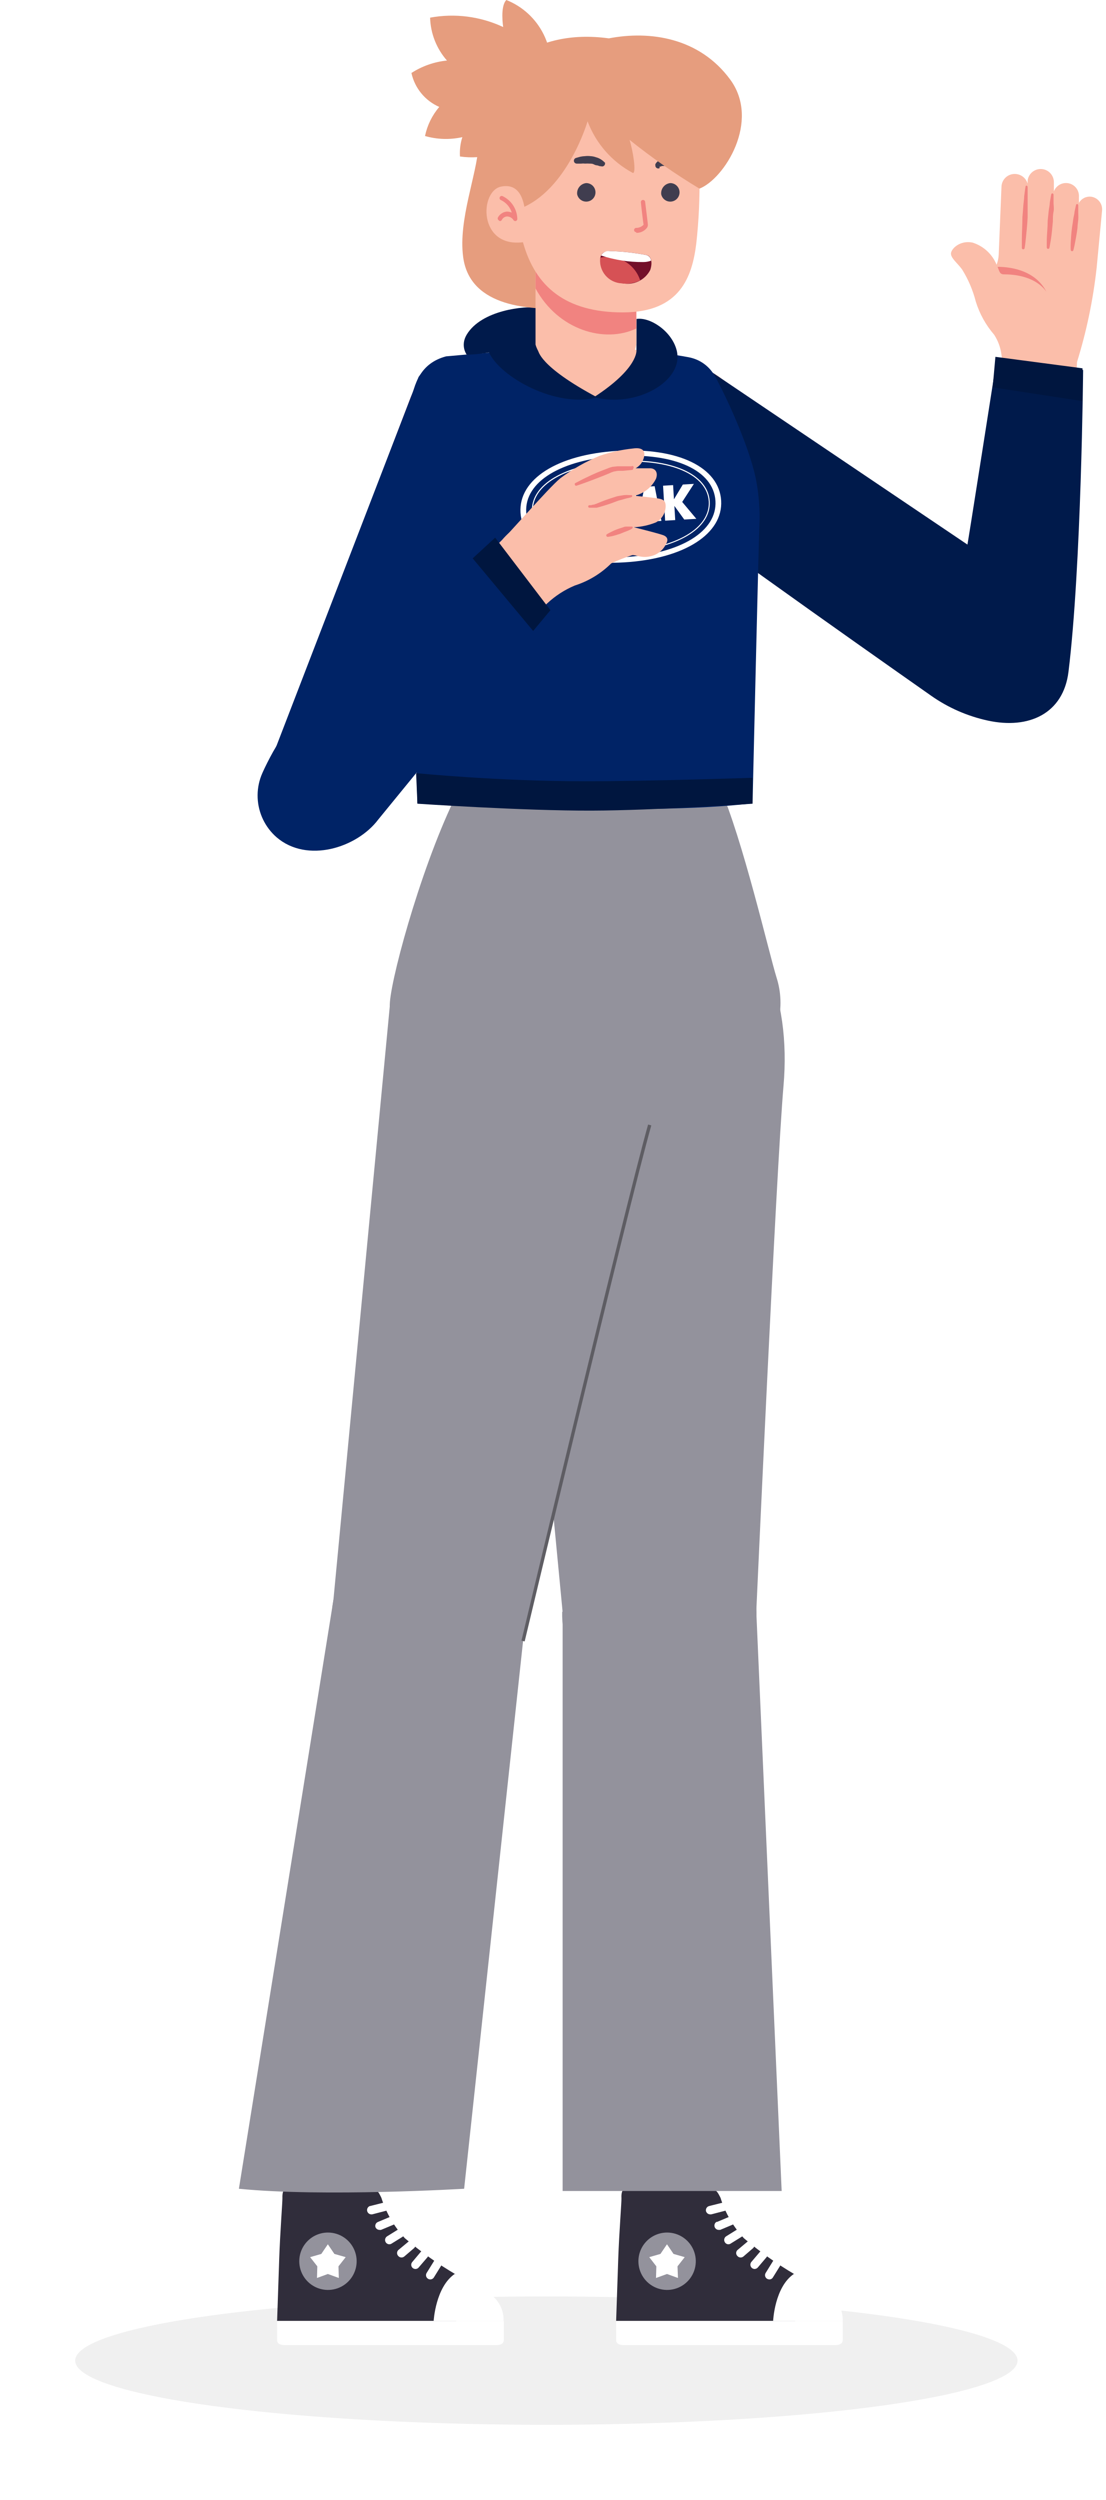 <svg width="250" height="565" viewBox="0 0 250 565" fill="none" xmlns="http://www.w3.org/2000/svg">
<g opacity="0.3" filter="url(#filter0_f_110_26)">
<ellipse cx="106.5" cy="14.5" rx="106.5" ry="14.5" transform="matrix(1 0 0 -1 17 548)" fill="#CBCBCB"/>
</g>
<path d="M88.131 226.493C88.682 219.556 96.12 192.96 104.109 177.808C104.109 177.808 121.537 180.01 132.76 180.046C144.47 180.084 162.662 177.808 162.662 177.808C167.871 189.604 173.806 215.374 175.534 220.934C176.577 224.205 176.704 227.699 175.9 231.037C175.097 234.375 173.394 237.429 170.976 239.867C165.041 246.604 149.739 254.317 146.208 254.317C131.016 252.147 116.124 248.231 101.83 242.647C93.766 239.266 87.605 233.456 88.131 226.493Z" fill="#93929C"/>
<path d="M226.448 82.04C226.552 79.784 225.948 77.551 224.72 75.654C222.831 73.463 221.416 70.905 220.563 68.141C219.907 65.575 218.86 63.125 217.458 60.878C216.456 59.501 214.953 58.374 214.953 57.322C214.953 56.27 216.957 54.242 219.812 54.818C221.035 55.199 222.158 55.845 223.102 56.711C224.046 57.577 224.787 58.641 225.271 59.826C225.545 59.104 225.705 58.344 225.747 57.572L226.373 42.221C226.383 41.823 226.472 41.431 226.635 41.068C226.799 40.705 227.034 40.378 227.325 40.107C227.617 39.837 227.96 39.627 228.334 39.491C228.709 39.355 229.106 39.295 229.504 39.316C230.137 39.343 230.745 39.567 231.244 39.958C231.743 40.349 232.106 40.886 232.284 41.494V40.793C232.38 40.047 232.755 39.365 233.333 38.883C233.912 38.402 234.651 38.158 235.403 38.199C236.154 38.24 236.862 38.564 237.384 39.106C237.907 39.647 238.205 40.366 238.219 41.119V43.247C238.47 42.591 238.948 42.047 239.567 41.714C240.185 41.38 240.903 41.281 241.589 41.432C242.275 41.584 242.884 41.977 243.304 42.54C243.724 43.103 243.928 43.799 243.879 44.5V45.852C244.148 45.378 244.55 44.993 245.035 44.744C245.52 44.495 246.067 44.393 246.609 44.45C247.351 44.544 248.027 44.923 248.495 45.507C248.962 46.092 249.184 46.835 249.113 47.58L247.886 60.528C247.082 67.827 245.572 75.032 243.378 82.04C243.351 83.21 243.08 84.362 242.582 85.421C242.084 86.48 241.37 87.424 240.485 88.19C239.601 88.957 238.565 89.53 237.446 89.872C236.327 90.215 235.149 90.32 233.987 90.18C232.935 90.215 231.888 90.023 230.917 89.618C229.946 89.213 229.073 88.604 228.358 87.832C227.643 87.06 227.103 86.143 226.773 85.144C226.444 84.145 226.333 83.086 226.448 82.04Z" fill="#FBBEAA"/>
<path d="M142.051 490.756C142.051 488.345 143.009 486.033 144.713 484.328C146.418 482.623 148.731 481.665 151.142 481.665C153.553 481.665 155.865 482.623 157.57 484.328C159.275 486.033 160.233 488.345 160.233 490.756V510.516H142.051V490.756Z" fill="#FBBEAA"/>
<path d="M159.581 494.438C161.81 494.438 162.211 495.414 162.862 496.691C163.918 500.095 165.724 503.219 168.146 505.832C171.763 508.913 175.643 511.67 179.742 514.072V524.54H139.271C139.271 524.54 139.546 516.276 139.747 510.44C139.947 504.605 140.523 497.493 140.473 496.741C140.423 495.99 140.473 494.438 141.85 494.438H159.581Z" fill="#302D3B"/>
<path d="M144.305 511.016C144.3 512.301 144.677 513.559 145.387 514.629C146.098 515.7 147.111 516.535 148.297 517.029C149.483 517.523 150.79 517.654 152.05 517.404C153.311 517.155 154.469 516.536 155.377 515.628C156.286 514.719 156.904 513.561 157.154 512.301C157.403 511.04 157.273 509.734 156.779 508.548C156.285 507.361 155.449 506.349 154.379 505.638C153.308 504.927 152.051 504.55 150.766 504.555C149.054 504.562 147.415 505.244 146.204 506.455C144.994 507.665 144.311 509.305 144.305 511.016Z" fill="#93929C"/>
<path d="M150.765 507.209L149.288 509.388L146.758 510.114L148.361 512.193L148.286 514.823L150.765 513.921L153.245 514.823L153.144 512.193L154.772 510.114L152.243 509.388L150.765 507.209Z" fill="white"/>
<path d="M179.466 513.896C179.466 513.896 185.201 516.927 187.355 518.404C188.352 519.08 189.162 519.997 189.709 521.07C190.257 522.142 190.524 523.336 190.485 524.54H174.758C174.758 524.54 175.083 516.852 179.466 513.896Z" fill="white"/>
<path d="M139.271 524.54V528.873C139.271 529.599 139.922 530 141.024 530H188.757C189.834 530 190.486 529.599 190.486 528.873V524.54H139.271Z" fill="white"/>
<path d="M174.757 510.966C174.896 510.753 175.112 510.602 175.36 510.546C175.608 510.49 175.868 510.533 176.085 510.665C176.193 510.732 176.286 510.819 176.36 510.922C176.434 511.025 176.486 511.142 176.514 511.266C176.542 511.389 176.545 511.517 176.523 511.642C176.501 511.767 176.454 511.886 176.385 511.993L174.707 514.697C174.626 514.837 174.509 514.953 174.368 515.033C174.227 515.112 174.068 515.152 173.906 515.148C173.72 515.145 173.539 515.093 173.38 514.998C173.272 514.931 173.178 514.844 173.105 514.741C173.031 514.638 172.978 514.521 172.95 514.397C172.922 514.274 172.919 514.146 172.942 514.021C172.964 513.896 173.011 513.777 173.079 513.671L174.757 510.966Z" fill="white"/>
<path d="M171.803 508.887C171.885 508.792 171.985 508.714 172.098 508.657C172.21 508.6 172.333 508.566 172.458 508.557C172.584 508.548 172.71 508.563 172.83 508.603C172.949 508.642 173.06 508.705 173.155 508.787C173.25 508.869 173.329 508.969 173.385 509.082C173.442 509.194 173.476 509.317 173.485 509.442C173.495 509.568 173.479 509.694 173.44 509.814C173.4 509.933 173.338 510.044 173.255 510.139L171.302 512.443C171.212 512.549 171.101 512.635 170.976 512.695C170.851 512.755 170.714 512.789 170.576 512.794C170.394 512.791 170.217 512.737 170.065 512.638C169.912 512.54 169.79 512.401 169.712 512.237C169.634 512.074 169.603 511.891 169.623 511.711C169.643 511.531 169.713 511.359 169.824 511.216L171.803 508.887Z" fill="white"/>
<path d="M169.023 506.559C169.223 506.43 169.462 506.379 169.696 506.414C169.931 506.448 170.144 506.567 170.298 506.748C170.451 506.929 170.533 507.159 170.529 507.396C170.525 507.633 170.435 507.861 170.276 508.036L168.047 509.965C167.872 510.113 167.65 510.193 167.421 510.19C167.283 510.195 167.145 510.168 167.02 510.112C166.894 510.055 166.782 509.971 166.694 509.864C166.602 509.778 166.528 509.673 166.478 509.557C166.427 509.44 166.401 509.315 166.401 509.188C166.401 509.062 166.427 508.936 166.478 508.82C166.528 508.704 166.602 508.599 166.694 508.512L169.023 506.559Z" fill="white"/>
<path d="M164.139 505.407L166.644 503.854C166.864 503.724 167.126 503.685 167.374 503.746C167.622 503.807 167.836 503.963 167.971 504.18C168.039 504.288 168.084 504.408 168.104 504.534C168.125 504.66 168.12 504.788 168.089 504.912C168.059 505.036 168.004 505.152 167.928 505.255C167.851 505.357 167.755 505.443 167.645 505.507L165.141 507.06C164.993 507.158 164.818 507.21 164.64 507.21C164.477 507.206 164.318 507.16 164.177 507.077C164.037 506.993 163.92 506.875 163.839 506.734C163.706 506.517 163.664 506.257 163.72 506.009C163.776 505.762 163.926 505.545 164.139 505.407Z" fill="white"/>
<path d="M162.035 502.176L164.84 500.999C165.079 500.9 165.348 500.899 165.588 500.998C165.827 501.096 166.018 501.286 166.117 501.525C166.166 501.642 166.191 501.767 166.191 501.893C166.191 502.02 166.166 502.145 166.117 502.262C166.068 502.378 165.996 502.484 165.906 502.572C165.816 502.661 165.709 502.731 165.591 502.777L162.786 503.955H162.411C162.195 503.943 161.989 503.86 161.825 503.718C161.661 503.577 161.549 503.385 161.506 503.173C161.463 502.961 161.492 502.741 161.587 502.547C161.683 502.353 161.841 502.196 162.035 502.101V502.176Z" fill="white"/>
<path d="M160.283 498.57L163.388 497.793C163.634 497.734 163.893 497.774 164.109 497.905C164.325 498.037 164.48 498.249 164.54 498.495C164.6 498.74 164.56 499 164.428 499.216C164.297 499.432 164.085 499.587 163.839 499.647L160.759 500.448H160.533C160.318 500.446 160.108 500.374 159.937 500.243C159.765 500.112 159.641 499.929 159.582 499.722C159.528 499.476 159.571 499.22 159.701 499.005C159.832 498.791 160.04 498.635 160.283 498.57Z" fill="white"/>
<path d="M128.752 364.385C129.028 352.264 137.192 346.403 149.288 346.704C161.385 347.004 170.1 353.341 169.824 365.437L160.233 491.733H142.051L128.752 364.385Z" fill="#FBBEAA"/>
<path d="M127.174 364.309C127.242 361.431 127.875 358.595 129.039 355.962C130.202 353.33 131.873 350.952 133.955 348.964C136.038 346.977 138.491 345.42 141.176 344.381C143.86 343.342 146.723 342.842 149.601 342.909C152.479 342.977 155.315 343.61 157.948 344.774C160.581 345.937 162.958 347.608 164.946 349.69C166.933 351.773 168.49 354.227 169.529 356.911C170.568 359.595 171.068 362.458 171.001 365.336L176.687 495.164H127.175L127.174 364.309Z" fill="#93929C"/>
<path d="M65.416 490.756C65.416 488.345 66.374 486.033 68.079 484.328C69.784 482.623 72.096 481.665 74.507 481.665C76.918 481.665 79.23 482.623 80.935 484.328C82.64 486.033 83.598 488.345 83.598 490.756V510.516H65.416V490.756Z" fill="#FBBEAA"/>
<path d="M82.922 494.438C85.176 494.438 85.577 495.414 86.203 496.691C87.271 500.095 89.085 503.218 91.513 505.832C95.124 508.919 99.005 511.676 103.108 514.072V524.54H62.637C62.637 524.54 62.913 516.276 63.113 510.44C63.313 504.605 63.864 497.493 63.839 496.741C63.814 495.99 63.839 494.438 65.191 494.438H82.922Z" fill="#302D3B"/>
<path d="M67.646 511.016C67.641 512.3 68.017 513.557 68.727 514.627C69.437 515.697 70.448 516.532 71.633 517.027C72.817 517.521 74.123 517.654 75.382 517.406C76.642 517.159 77.8 516.543 78.71 515.637C79.62 514.731 80.24 513.575 80.492 512.316C80.745 511.057 80.618 509.752 80.127 508.565C79.637 507.378 78.806 506.364 77.739 505.65C76.671 504.936 75.416 504.555 74.132 504.555C72.416 504.555 70.77 505.235 69.555 506.446C68.339 507.657 67.653 509.3 67.646 511.016Z" fill="#93929C"/>
<path d="M74.107 507.209L72.629 509.388L70.1 510.114L71.728 512.193L71.652 514.823L74.107 513.921L76.586 514.823L76.511 512.193L78.139 510.114L75.584 509.388L74.107 507.209Z" fill="white"/>
<path d="M102.807 513.896C102.807 513.896 108.567 516.927 110.695 518.404C111.698 519.075 112.511 519.991 113.059 521.065C113.607 522.139 113.871 523.335 113.826 524.54H98.023C98.023 524.54 98.449 516.852 102.807 513.896Z" fill="white"/>
<path d="M62.637 524.54V528.873C62.637 529.599 63.263 530 64.365 530H112.149C113.251 530 113.877 529.599 113.877 528.873V524.54H62.637Z" fill="white"/>
<path d="M98.124 510.966C98.26 510.75 98.476 510.597 98.725 510.541C98.974 510.485 99.235 510.53 99.451 510.666C99.667 510.802 99.82 511.018 99.876 511.267C99.933 511.516 99.888 511.777 99.752 511.993L98.074 514.698C97.987 514.838 97.865 514.954 97.72 515.033C97.575 515.112 97.412 515.152 97.247 515.149C97.069 515.149 96.895 515.097 96.746 514.998C96.638 514.932 96.545 514.845 96.471 514.741C96.397 514.638 96.345 514.522 96.317 514.398C96.289 514.274 96.286 514.146 96.308 514.021C96.33 513.897 96.377 513.777 96.446 513.671L98.124 510.966Z" fill="white"/>
<path d="M95.143 508.887C95.308 508.695 95.542 508.575 95.794 508.551C96.047 508.528 96.298 508.603 96.496 508.762C96.69 508.932 96.811 509.169 96.834 509.426C96.858 509.682 96.781 509.938 96.621 510.139L94.642 512.443C94.556 512.553 94.445 512.641 94.32 512.702C94.194 512.763 94.056 512.794 93.916 512.794C93.733 512.796 93.552 512.745 93.397 512.646C93.242 512.548 93.119 512.407 93.042 512.24C92.965 512.074 92.939 511.888 92.965 511.707C92.991 511.525 93.069 511.355 93.19 511.216L95.143 508.887Z" fill="white"/>
<path d="M92.389 506.559C92.588 506.43 92.827 506.379 93.062 506.414C93.296 506.448 93.51 506.567 93.663 506.748C93.816 506.929 93.899 507.159 93.894 507.396C93.891 507.633 93.8 507.861 93.641 508.036L91.387 509.965C91.212 510.113 90.99 510.193 90.761 510.19C90.623 510.193 90.487 510.166 90.361 510.109C90.236 510.053 90.124 509.969 90.035 509.864C89.945 509.776 89.874 509.671 89.826 509.555C89.778 509.439 89.753 509.314 89.753 509.188C89.753 509.063 89.778 508.938 89.826 508.822C89.874 508.706 89.945 508.601 90.035 508.512L92.389 506.559Z" fill="white"/>
<path d="M87.505 505.406L90.009 503.854C90.225 503.763 90.467 503.752 90.69 503.824C90.913 503.897 91.102 504.047 91.224 504.247C91.346 504.448 91.391 504.685 91.352 504.917C91.312 505.148 91.192 505.357 91.011 505.507L88.506 507.059C88.358 507.158 88.184 507.21 88.005 507.21C87.838 507.207 87.675 507.163 87.53 507.079C87.385 506.996 87.265 506.877 87.179 506.734C87.049 506.514 87.01 506.252 87.071 506.004C87.132 505.756 87.287 505.541 87.505 505.406Z" fill="white"/>
<path d="M226.148 83.719L216.13 146.604C214.477 154.492 217.032 161.63 226.148 162.882C227.831 163.101 229.54 162.976 231.173 162.514C232.806 162.053 234.328 161.264 235.647 160.196C236.965 159.128 238.053 157.803 238.844 156.301C239.635 154.8 240.112 153.154 240.248 151.462L243.303 83.844C244.104 77.458 241.324 73.2 236.466 72.674C230.506 72.023 227.35 75.554 226.148 83.719Z" fill="#FBBEAA"/>
<path d="M85.401 502.176L88.206 500.999C88.323 500.95 88.448 500.925 88.574 500.925C88.701 500.925 88.826 500.95 88.943 500.999C89.059 501.048 89.165 501.12 89.253 501.21C89.342 501.301 89.412 501.408 89.458 501.525C89.552 501.758 89.552 502.018 89.459 502.251C89.365 502.485 89.186 502.673 88.957 502.777L86.127 503.954C86.012 503.98 85.892 503.98 85.777 503.954C85.584 503.954 85.395 503.897 85.235 503.79C85.075 503.683 84.95 503.531 84.875 503.353C84.799 503.127 84.811 502.88 84.909 502.662C85.006 502.444 85.182 502.271 85.401 502.176Z" fill="white"/>
<path d="M83.648 498.57L86.728 497.794C86.977 497.733 87.24 497.772 87.46 497.903C87.681 498.034 87.841 498.247 87.906 498.495C87.935 498.616 87.941 498.743 87.922 498.867C87.903 498.99 87.859 499.109 87.794 499.216C87.729 499.323 87.643 499.417 87.542 499.49C87.441 499.564 87.326 499.617 87.204 499.647L84.124 500.448H83.873C83.648 500.431 83.435 500.336 83.272 500.179C83.109 500.022 83.005 499.814 82.978 499.589C82.951 499.364 83.004 499.137 83.126 498.947C83.248 498.756 83.433 498.614 83.648 498.545V498.57Z" fill="white"/>
<path d="M75.359 364.009C76.589 358.324 80.026 353.36 84.915 350.209C89.804 347.058 95.744 345.977 101.429 347.204C113.275 349.709 119.661 361.379 117.107 373.225L83.598 493.811H65.191L75.359 364.009Z" fill="#FBBEAA"/>
<path d="M75.362 361.629C76.721 356.081 80.191 351.282 85.033 348.252C89.875 345.222 95.709 344.2 101.293 345.403C106.877 346.607 111.771 349.941 114.935 354.697C118.1 359.453 119.284 365.255 118.237 370.87L104.914 494.659C104.914 494.659 73.008 496.562 54 494.659L75.362 361.629Z" fill="#93929C"/>
<path d="M234.287 139.641L162.361 84.996C153.971 79.636 148.262 82.491 143.804 88.226C141.768 91.002 140.824 94.43 141.152 97.856C141.48 101.283 143.057 104.469 145.582 106.809L217.332 159.676C219.861 161.812 223.116 162.889 226.419 162.684C229.722 162.479 232.819 161.006 235.063 158.574L235.389 158.224C236.58 156.953 237.5 155.453 238.093 153.814C238.685 152.176 238.937 150.434 238.834 148.696C238.731 146.957 238.275 145.257 237.493 143.7C236.711 142.144 235.62 140.762 234.287 139.641Z" fill="#FBBEAA"/>
<path d="M145.582 106.784C144.918 106.213 144.313 105.575 143.779 104.881C143.306 103.098 143.245 101.232 143.601 99.422C143.956 97.613 144.72 95.908 145.832 94.438C149.614 88.602 157.553 84.019 161.084 84.896L164.59 86.674L204.284 116.727C200.771 124.983 196.026 132.659 190.21 139.491L145.582 106.784Z" fill="#F18380"/>
<path d="M156.426 81.088L218.669 123.068C218.407 125.215 225.307 81.088 225.307 81.088L244.831 83.629C244.831 83.629 244.434 128.187 241.519 151.835C240.356 161.275 232.57 164.879 223.277 162.851C218.689 161.85 214.369 159.968 210.525 157.269C194.008 145.676 147.668 113.02 143.879 108.912C137.343 101.825 137.343 96.516 141.099 90.68C144.856 84.845 152.895 80.212 156.426 81.088Z" fill="#001A4B"/>
<path d="M127.174 364.31L114.326 229.799C114.326 214.948 129.628 198.77 152.193 202.251C172.578 205.432 178.789 225.917 177.111 245.326C175.433 264.735 170.9 365.261 170.9 365.261C170.833 368.139 170.199 370.975 169.036 373.608C167.872 376.241 166.202 378.619 164.119 380.606C162.037 382.593 159.583 384.151 156.899 385.19C154.214 386.229 151.351 386.729 148.474 386.661C145.596 386.594 142.76 385.96 140.127 384.797C137.494 383.633 135.116 381.963 133.129 379.88C131.142 377.798 129.584 375.344 128.545 372.66C127.506 369.975 127.006 367.112 127.074 364.235L127.174 364.31Z" fill="#93929C"/>
<path d="M75.359 361.63L88.132 227.144C90.836 212.543 108.993 199.596 130.506 207.259C149.915 214.196 152.169 235.484 146.859 254.242C141.55 272.999 118.234 370.871 118.234 370.871C116.875 376.419 113.406 381.218 108.563 384.248C103.721 387.278 97.888 388.3 92.304 387.097C86.72 385.893 81.825 382.559 78.661 377.803C75.497 373.047 74.312 367.245 75.359 361.63Z" fill="#93929C"/>
<path d="M146.859 254.242C141.574 273 118.233 370.872 118.233 370.872" stroke="#5E5D63" stroke-width="0.75" stroke-miterlimit="10"/>
<path d="M143.102 78.96C143.102 78.96 154.172 80.888 156.326 81.464C157.597 81.762 158.771 82.378 159.739 83.254C160.707 84.13 161.437 85.238 161.86 86.473C163.238 89.754 170.325 111.241 170.976 113.57C171.417 116.136 171.003 118.775 169.799 121.083C168.772 123.888 163.463 136.661 163.463 136.661L162.662 177.808L132.761 182.55L104.109 177.808C104.109 177.808 94.092 101.274 93.591 96.54C93.09 91.807 95.444 82.666 101.104 81.514C106.764 80.362 122.291 79.01 122.291 79.01L143.102 78.96Z" fill="#FBBEAA"/>
<path d="M164.066 161.263V175.729C144.481 177.533 113.275 176.255 101.555 175.729C101.004 171.597 100.428 164.585 99.827 159.927C115.78 160.327 142.127 161.814 164.066 161.263Z" fill="white"/>
<path d="M146.287 79.334C145.506 84.02 141.025 89.309 134.778 89.759C126.187 90.378 123.248 87.144 119.734 78.944C119.734 78.944 103.232 80.287 100.828 80.537C95.134 82.068 93.542 86.556 92.791 91.439C92.04 96.323 94.353 181.549 94.353 181.549C94.353 181.549 146.039 184.504 170.106 181.549C170.106 181.549 171.552 119.369 171.677 117.992C171.777 116.491 171.688 111.334 170.497 106.668C168.329 98.184 162.937 87.274 161.509 84.87C160.415 82.957 158.618 81.547 156.501 80.938C155.023 80.462 146.287 79.334 146.287 79.334Z" fill="#002366"/>
<path d="M123.855 111.322L126.13 111.186L126.303 114.079L128.73 113.935L128.558 111.042L130.833 110.906L131.304 118.81L129.029 118.946L128.842 115.816L126.414 115.96L126.601 119.091L124.326 119.226L123.855 111.322L123.855 111.322ZM138.951 110.422L139.422 118.327L137.224 118.458L136.864 112.427L135.424 112.513L135.56 114.781C135.62 115.801 135.618 117.055 135.055 117.794C134.496 118.613 133.37 118.918 132.068 118.757L131.952 116.797C133.176 116.962 133.454 116.47 133.361 114.905L133.114 110.756L138.95 110.408L138.951 110.422ZM140.85 110.309L143.125 110.174L144.692 114.792L145.699 110.02L147.974 109.885L149.509 117.725L147.387 117.852L146.607 113.655L145.641 117.955L144.125 118.046L142.662 113.89L142.386 118.149L140.264 118.276L140.85 110.309L140.85 110.309ZM149.873 109.771L152.148 109.636L152.339 112.845L154.346 109.505L156.85 109.356L154.204 113.44L157.399 117.255L154.671 117.418L152.435 114.33L152.626 117.54L150.351 117.675L149.88 109.771L149.873 109.771L149.873 109.771ZM139.581 101.898C125.932 102.711 117.206 108.339 117.653 115.849C118.096 123.286 127.427 127.91 141.083 127.096C154.808 126.278 163.453 120.575 163.01 113.145C162.563 105.636 153.313 101.079 139.581 101.898ZM141.013 125.926C128.192 126.69 119.353 122.584 118.947 115.772C118.537 108.887 126.837 103.832 139.651 103.068C152.541 102.3 161.312 106.33 161.723 113.222C162.129 120.035 153.91 125.157 141.013 125.926ZM139.716 104.166C127.66 104.885 119.866 109.514 120.234 115.695C120.603 121.876 128.892 125.546 140.947 124.828C153.003 124.109 160.798 119.48 160.429 113.299C160.068 107.118 151.779 103.447 139.716 104.166ZM140.934 124.598C129.024 125.308 120.823 121.712 120.464 115.688C120.105 109.665 127.828 105.12 139.731 104.411C151.633 103.701 159.841 107.297 160.2 113.32C160.566 119.343 152.843 123.888 140.934 124.598L140.934 124.598Z" fill="white"/>
<path d="M60.783 174.127L92.864 89.704C97.147 80.688 103.483 80.087 110.395 82.591C113.592 83.867 116.207 86.275 117.741 89.356C119.275 92.438 119.62 95.976 118.71 99.296L85.677 182.216C84.676 185.37 82.491 188.015 79.582 189.593C76.673 191.171 73.265 191.561 70.075 190.681L69.599 190.555C67.916 190.096 66.344 189.299 64.979 188.212C63.614 187.126 62.485 185.773 61.66 184.236C60.835 182.698 60.332 181.009 60.181 179.271C60.031 177.533 60.235 175.783 60.783 174.127Z" fill="#FBBEAA"/>
<path d="M74.081 139.115L92.864 89.704C93.368 88.62 93.963 87.581 94.642 86.598C96.943 85.158 99.577 84.336 102.289 84.213C105.001 84.091 107.698 84.671 110.12 85.897C112.932 87.265 115.192 89.553 116.526 92.381C117.861 95.21 118.189 98.409 117.457 101.449C117.457 101.75 117.282 102.326 117.132 103.102L97.748 151.812C89.281 148.759 81.308 144.481 74.081 139.115Z" fill="#F18380"/>
<path d="M94.618 85.196L58.962 177.735C88.248 168.364 84.816 142.255 100.744 144.935C100.744 144.935 119.111 101.825 119.812 97.968C120.544 94.928 120.215 91.729 118.881 88.9C117.546 86.072 115.286 83.784 112.474 82.416C104.635 78.409 96.822 82.04 94.618 85.196Z" fill="#002366"/>
<path d="M152.952 79.158C154.729 86.078 143.865 92.283 134.272 89.759C144.37 83.195 143.865 79.157 143.865 79.157V72.088C146.894 71.584 151.834 74.803 152.952 79.158Z" fill="#001A4B"/>
<path d="M121.651 69.564C118.622 69.059 108.818 70.084 105.496 75.622C103.981 78.147 105.496 80.166 105.496 80.166C105.496 80.166 107.515 80.166 110.544 79.661C113.069 85.215 125.69 92.283 134.996 89.811C121.651 82.691 121.651 79.156 121.651 79.156V69.564Z" fill="#001A4B"/>
<path d="M125.096 134.482L85.226 184.144C80.493 190.655 73.481 193.56 66.493 187.7C65.201 186.602 64.145 185.253 63.39 183.734C62.635 182.216 62.196 180.56 62.1 178.867C62.004 177.173 62.253 175.478 62.831 173.884C63.41 172.29 64.307 170.83 65.467 169.593L113.501 122.01C117.683 117.126 122.717 116.35 126.373 119.505C130.806 123.437 130.28 128.045 125.096 134.482Z" fill="#FBBEAA"/>
<path d="M111.096 124.614C115.529 120.132 123.818 110.465 126.623 108.111C129.397 106.021 132.427 104.295 135.639 102.976C138.076 102.16 140.596 101.614 143.152 101.349C144.93 101.123 145.656 101.649 145.656 102.726C145.612 103.368 145.407 103.988 145.062 104.53C144.716 105.073 144.241 105.52 143.678 105.832H146.959C148.086 105.832 148.812 106.733 148.286 108.186C147.808 109.145 147.126 109.988 146.286 110.655C145.446 111.321 144.471 111.795 143.428 112.042C143.428 112.042 147.86 112.468 148.987 112.694C150.114 112.919 150.465 113.345 150.465 114.422C150.455 115.165 150.248 115.893 149.866 116.531C149.483 117.169 148.938 117.694 148.286 118.053C146.691 118.7 144.997 119.073 143.277 119.155C143.277 119.155 148.762 120.532 149.864 120.933C150.966 121.334 151.091 122.06 150.515 123.012C150.187 123.682 149.713 124.27 149.128 124.734C148.543 125.198 147.862 125.525 147.134 125.691C145.055 126.242 143.653 125.341 142.902 125.466C141.287 125.986 139.707 126.605 138.168 127.319C135.858 129.619 133.034 131.336 129.929 132.328C127.618 133.298 125.498 134.672 123.668 136.385C122.816 137.185 121.812 137.805 120.715 138.21C119.619 138.615 118.453 138.796 117.285 138.743C116.118 138.689 114.973 138.402 113.918 137.898C112.864 137.394 111.921 136.684 111.146 135.809C107.139 131.552 107.815 127.995 111.096 124.614Z" fill="#FBBEAA"/>
<path d="M124.075 138.012L85.516 185.194C80.684 191.633 69.395 195.172 62.497 189.206C61.221 188.089 60.186 186.724 59.454 185.194C58.722 183.664 58.308 182.002 58.237 180.307C58.167 178.613 58.442 176.922 59.044 175.337C59.647 173.752 62.328 168.412 63.506 167.193L111.823 121.815L124.075 138.012Z" fill="#002366"/>
<path d="M143.127 105.857C143.135 105.898 143.133 105.941 143.123 105.981C143.112 106.022 143.094 106.06 143.068 106.093C143.042 106.126 143.009 106.154 142.972 106.173C142.935 106.193 142.894 106.205 142.852 106.207L140.798 106.408H139.797C139.446 106.408 139.12 106.533 138.77 106.558C138.399 106.669 138.039 106.812 137.693 106.984L136.541 107.46C134.988 108.086 133.435 108.662 132.283 109.087C131.131 109.513 130.33 109.764 130.33 109.764C130.267 109.79 130.195 109.792 130.13 109.769C130.065 109.746 130.012 109.699 129.979 109.638C129.933 109.577 129.907 109.502 129.907 109.426C129.907 109.349 129.933 109.274 129.979 109.213L131.858 108.236L133.811 107.309C134.512 106.984 135.289 106.658 136.065 106.358L137.242 105.907C137.621 105.736 138.015 105.602 138.419 105.506L139.621 105.381H140.648H142.176H142.752C142.815 105.331 142.895 105.308 142.975 105.318C143.055 105.327 143.128 105.368 143.178 105.431C143.227 105.494 143.25 105.574 143.241 105.654C143.231 105.734 143.191 105.807 143.127 105.857ZM142.652 111.892H142.201C141.826 111.859 141.449 111.859 141.074 111.892L140.297 112.018C140.011 112.053 139.727 112.104 139.446 112.168L137.743 112.719C136.591 113.094 135.464 113.57 134.613 113.921C134.613 113.921 134.337 113.921 134.362 114.046H134.062L133.611 114.171H133.335H133.185C133.109 114.189 133.044 114.236 133.002 114.301C132.96 114.367 132.945 114.446 132.96 114.522C132.971 114.582 133.001 114.637 133.046 114.677C133.092 114.718 133.149 114.743 133.21 114.747H134.487H134.888C135.765 114.522 136.942 114.171 138.094 113.771L139.772 113.145L140.548 112.944L141.224 112.744C141.57 112.642 141.921 112.558 142.276 112.493L142.702 112.368C142.74 112.357 142.775 112.338 142.805 112.313C142.836 112.288 142.861 112.257 142.88 112.222C142.898 112.187 142.91 112.149 142.914 112.109C142.918 112.07 142.914 112.03 142.902 111.993C142.872 111.956 142.834 111.927 142.79 111.91C142.746 111.892 142.698 111.886 142.652 111.892ZM142.652 119.005H141.725C141.475 119.005 141.149 119.005 140.823 119.18L139.797 119.506C139.151 119.733 138.523 120.01 137.918 120.332C137.641 120.463 137.373 120.613 137.117 120.783C137.066 120.842 137.038 120.918 137.038 120.996C137.038 121.074 137.066 121.15 137.117 121.209C137.189 121.285 137.288 121.33 137.392 121.334L138.319 121.184C138.845 121.058 139.521 120.858 140.197 120.633L141.174 120.232L142.025 119.906C142.309 119.781 142.585 119.639 142.852 119.481C142.923 119.439 142.975 119.371 142.998 119.292C143.022 119.213 143.014 119.129 142.977 119.055C142.903 119.007 142.814 118.989 142.727 119.005H142.652Z" fill="#F18380"/>
<path d="M226.949 62.005C225.997 62.005 225.922 61.404 225.496 60.303C227.625 60.303 233.811 60.703 236.516 65.912C233.786 62.156 228.552 62.005 226.949 62.005ZM231.807 42.196C231.807 42.196 231.657 43.072 231.507 44.35C231.507 45.001 231.356 45.777 231.306 46.578C231.256 47.38 231.181 48.256 231.106 49.083C231.106 50.836 230.981 52.564 230.981 53.866C230.981 55.169 230.981 56.045 230.981 56.045C230.981 56.087 230.989 56.128 231.006 56.166C231.023 56.204 231.047 56.239 231.078 56.267C231.108 56.295 231.144 56.317 231.184 56.33C231.223 56.344 231.265 56.349 231.306 56.346C231.377 56.342 231.444 56.316 231.499 56.27C231.553 56.225 231.591 56.164 231.607 56.095C231.607 56.095 231.757 55.219 231.882 53.916C232.008 52.614 232.208 50.886 232.283 49.158C232.283 48.282 232.283 47.405 232.283 46.654C232.283 45.902 232.283 45.076 232.283 44.425C232.283 43.097 232.283 42.246 232.283 42.246C232.283 42.204 232.275 42.163 232.258 42.125C232.242 42.087 232.217 42.052 232.186 42.024C232.156 41.996 232.12 41.974 232.08 41.961C232.041 41.947 231.999 41.942 231.958 41.945C231.91 41.973 231.87 42.013 231.844 42.062C231.817 42.111 231.805 42.166 231.807 42.221V42.196ZM237.617 43.949C237.617 43.949 237.467 44.7 237.292 45.802C237.292 46.378 237.117 47.029 237.041 47.73C236.966 48.432 236.891 49.183 236.816 49.934C236.816 51.437 236.641 52.94 236.616 54.067C236.591 55.194 236.616 55.97 236.616 55.97C236.619 56.01 236.63 56.048 236.648 56.083C236.666 56.118 236.691 56.15 236.721 56.175C236.751 56.201 236.786 56.221 236.824 56.233C236.862 56.245 236.902 56.249 236.941 56.245C237.009 56.241 237.072 56.214 237.122 56.168C237.172 56.123 237.206 56.062 237.217 55.995C237.217 55.995 237.367 55.244 237.542 54.142C237.718 53.04 237.868 51.512 237.993 50.035C237.993 49.283 237.993 48.532 238.143 47.831C238.294 47.13 238.143 46.453 238.143 45.877C238.143 44.75 238.143 43.999 238.143 43.999C238.144 43.957 238.135 43.916 238.118 43.878C238.102 43.84 238.077 43.805 238.047 43.777C238.016 43.749 237.98 43.727 237.941 43.714C237.901 43.7 237.859 43.695 237.818 43.699C237.762 43.721 237.714 43.759 237.679 43.808C237.643 43.856 237.622 43.914 237.617 43.974V43.949ZM243.227 46.328C243.227 46.328 243.077 46.954 242.877 47.906C242.877 48.357 242.676 48.908 242.601 49.509C242.526 50.11 242.426 50.736 242.326 51.362C242.15 52.639 242.075 53.866 242.025 54.868C241.975 55.87 242.025 56.471 242.025 56.471C242.025 56.513 242.034 56.554 242.05 56.592C242.067 56.63 242.091 56.664 242.122 56.693C242.153 56.721 242.189 56.742 242.228 56.756C242.267 56.77 242.309 56.775 242.351 56.771C242.415 56.768 242.476 56.744 242.525 56.704C242.575 56.663 242.61 56.608 242.626 56.546C242.626 56.546 242.802 55.92 242.977 54.993C243.152 54.067 243.403 52.764 243.553 51.512C243.553 50.861 243.678 50.235 243.728 49.634C243.778 49.033 243.728 48.482 243.728 48.006C243.728 47.054 243.728 46.403 243.728 46.403C243.728 46.361 243.72 46.32 243.703 46.282C243.686 46.244 243.662 46.21 243.632 46.181C243.601 46.153 243.565 46.132 243.525 46.118C243.486 46.104 243.444 46.099 243.403 46.103C243.356 46.129 243.317 46.164 243.286 46.208C243.256 46.251 243.236 46.301 243.227 46.353V46.328Z" fill="#F18380"/>
<path d="M111.925 121.506L106.849 126.192L120.515 142.592L124.42 137.906L111.925 121.506Z" fill="#00163F"/>
<path d="M225.002 80.643L224.384 87.534L244.689 90.658L244.689 83.239L225.002 80.643Z" fill="#00163F"/>
<path d="M94.058 174.728L94.353 181.64C94.353 181.64 118.378 183.255 133.792 183.202C147.987 183.154 170.107 181.64 170.107 181.64L170.107 175.783C170.107 175.783 147.025 176.564 132.23 176.564C112.316 176.564 94.058 174.728 94.058 174.728Z" fill="#00163F"/>
<path d="M123.968 19.153C125.022 15.35 124.635 11.29 122.879 7.755C121.123 4.22 118.123 1.458 114.455 0C112.997 1.458 113.739 6.112 113.739 6.112C108.589 3.698 102.812 2.956 97.219 3.989C97.321 7.565 98.668 10.993 101.03 13.681C98.168 13.969 95.416 14.934 93 16.494C93.366 18.179 94.128 19.754 95.221 21.087C96.315 22.421 97.71 23.476 99.291 24.166C97.681 26.05 96.573 28.311 96.069 30.738C98.816 31.53 101.718 31.618 104.507 30.993C104.057 32.405 103.875 33.888 103.97 35.366C106.62 35.755 109.322 35.556 111.885 34.782C114.449 34.009 116.81 32.68 118.802 30.891C121.444 27.451 123.216 23.425 123.968 19.153Z" fill="#E69D7E"/>
<path d="M108.164 32.963C107.755 39.586 103.587 49.636 104.686 58.049C106.221 69.914 120.899 69.786 126.576 69.786H134.989V32.963H108.164Z" fill="#E69D7E"/>
<path d="M121.052 56.156V77.867C121.052 77.867 122.766 85.334 134.222 85.334C136.501 85.526 138.768 84.838 140.556 83.411C142.344 81.985 143.518 79.927 143.837 77.662V56.182L121.052 56.156Z" fill="#FBBEAA"/>
<path d="M143.837 74.236C136.651 77.662 126.141 74.594 121.052 65.183V56.156H143.837V74.236Z" fill="#F18380"/>
<path d="M158.106 39.483C158.2 44.675 157.961 49.868 157.39 55.031C156.47 62.421 153.836 70.604 140.794 70.604C127.752 70.604 121.078 64.697 118.291 55.031C116.603 49.2 113.176 40.557 114.583 30.584C115.989 20.611 121.999 14.09 136.166 13.706C150.332 13.323 159.564 19.69 158.106 39.483Z" fill="#FBBEAA"/>
<path d="M130.463 43.933C130.55 44.318 130.744 44.671 131.022 44.951C131.301 45.231 131.653 45.427 132.038 45.516C132.422 45.604 132.825 45.583 133.198 45.453C133.571 45.323 133.899 45.091 134.146 44.782C134.393 44.474 134.548 44.102 134.592 43.709C134.637 43.317 134.57 42.92 134.399 42.564C134.228 42.208 133.96 41.907 133.625 41.697C133.291 41.487 132.904 41.375 132.509 41.375C132.206 41.407 131.912 41.499 131.645 41.645C131.378 41.791 131.142 41.989 130.952 42.227C130.761 42.464 130.62 42.738 130.536 43.031C130.452 43.323 130.428 43.63 130.463 43.933Z" fill="#403D4F"/>
<path d="M149.463 43.933C149.55 44.318 149.743 44.671 150.022 44.951C150.3 45.231 150.652 45.427 151.037 45.516C151.422 45.604 151.824 45.583 152.197 45.453C152.57 45.323 152.899 45.091 153.146 44.782C153.393 44.474 153.547 44.102 153.592 43.709C153.637 43.317 153.57 42.92 153.399 42.564C153.228 42.208 152.959 41.907 152.625 41.697C152.291 41.487 151.904 41.375 151.509 41.375C151.206 41.407 150.912 41.499 150.645 41.645C150.377 41.791 150.142 41.989 149.952 42.227C149.761 42.464 149.62 42.738 149.536 43.031C149.452 43.323 149.427 43.63 149.463 43.933Z" fill="#403D4F"/>
<path d="M136.652 36.696C136.652 36.696 136.652 36.696 136.421 36.466C136.217 36.282 135.994 36.119 135.757 35.98C135.439 35.785 135.094 35.638 134.734 35.545C134.332 35.396 133.909 35.31 133.481 35.289C133.065 35.238 132.644 35.238 132.228 35.289C131.875 35.3 131.524 35.343 131.179 35.417L130.182 35.699C130.017 35.752 129.88 35.867 129.798 36.02C129.717 36.172 129.699 36.351 129.747 36.517C129.786 36.65 129.867 36.766 129.977 36.849C130.088 36.932 130.223 36.977 130.361 36.977H131.358C131.655 36.939 131.956 36.939 132.253 36.977C132.594 36.952 132.936 36.952 133.276 36.977C133.609 36.977 133.941 36.977 134.248 37.156C134.555 37.335 134.81 37.361 135.066 37.386L135.603 37.565H135.833C135.993 37.635 136.173 37.639 136.336 37.577C136.498 37.514 136.63 37.391 136.703 37.233C136.748 37.146 136.771 37.049 136.771 36.952C136.771 36.854 136.748 36.757 136.703 36.67L136.652 36.696Z" fill="#403D4F"/>
<path d="M149.079 37.667H149.233L149.642 37.514H149.923H150.205C150.431 37.439 150.661 37.38 150.895 37.335C151.132 37.297 151.374 37.297 151.611 37.335C151.831 37.297 152.056 37.297 152.276 37.335H153.094C153.266 37.328 153.429 37.255 153.548 37.131C153.667 37.008 153.734 36.842 153.733 36.67C153.729 36.543 153.687 36.42 153.615 36.316C153.542 36.212 153.442 36.131 153.324 36.082L152.532 35.801C152.242 35.706 151.941 35.654 151.637 35.647C151.298 35.596 150.953 35.596 150.614 35.647C149.942 35.715 149.303 35.972 148.773 36.389C148.58 36.517 148.415 36.682 148.287 36.875C148.159 37.028 148.159 37.079 148.133 37.079V37.335C148.119 37.455 148.138 37.577 148.188 37.688C148.239 37.798 148.318 37.893 148.418 37.961C148.518 38.03 148.635 38.069 148.756 38.076C148.877 38.083 148.998 38.057 149.105 38L149.079 37.667Z" fill="#403D4F"/>
<path d="M143.837 52.627C144.266 52.637 144.693 52.553 145.086 52.38C145.479 52.208 145.83 51.952 146.113 51.63C146.224 51.52 146.311 51.388 146.368 51.243C146.425 51.097 146.452 50.942 146.446 50.786C146.446 50.505 145.985 46.976 145.832 45.671C145.832 45.543 145.781 45.419 145.69 45.328C145.598 45.237 145.475 45.185 145.346 45.185C145.217 45.185 145.094 45.237 145.002 45.328C144.911 45.419 144.86 45.543 144.86 45.671C144.86 45.876 145.397 50.505 145.474 50.786C145.261 51.014 145.004 51.195 144.718 51.318C144.432 51.441 144.123 51.504 143.812 51.502C143.683 51.502 143.559 51.553 143.468 51.644C143.377 51.735 143.326 51.859 143.326 51.988C143.326 52.117 143.377 52.24 143.468 52.331C143.559 52.422 143.683 52.474 143.812 52.474L143.837 52.627Z" fill="#F18380"/>
<path d="M146.241 57.665C147.213 57.92 147.545 59.352 146.983 61.014C146.394 62.158 145.44 63.071 144.272 63.609C143.104 64.147 141.79 64.278 140.539 63.981C139.86 63.945 139.195 63.775 138.583 63.479C137.97 63.183 137.423 62.769 136.973 62.259C136.523 61.75 136.179 61.156 135.962 60.511C135.744 59.867 135.657 59.187 135.705 58.508C135.705 57.409 136.447 56.744 137.879 56.744C140.687 56.818 143.484 57.126 146.241 57.665Z" fill="#73102A"/>
<path d="M135.654 58.508C135.654 58.508 135.654 58.355 135.654 58.253C137.529 57.813 139.502 58.095 141.179 59.042C142.856 59.99 144.115 61.534 144.706 63.367C143.383 64.016 141.894 64.247 140.436 64.032C139.757 63.99 139.093 63.813 138.483 63.511C137.873 63.21 137.33 62.789 136.884 62.275C136.439 61.761 136.101 61.162 135.89 60.516C135.678 59.869 135.598 59.187 135.654 58.508Z" fill="#D65155"/>
<path d="M145.371 59.225C142.141 59.251 138.928 58.75 135.859 57.742C136.047 57.395 136.336 57.114 136.688 56.936C137.04 56.758 137.437 56.691 137.828 56.744C140.636 56.818 143.433 57.126 146.19 57.665C146.457 57.755 146.692 57.922 146.865 58.145C147.038 58.367 147.141 58.636 147.161 58.918C146.588 59.126 145.982 59.23 145.371 59.225Z" fill="white"/>
<path d="M132.816 27.413C132.816 27.413 128.289 43.063 117.472 47.18C116.216 47.196 114.975 46.909 113.854 46.343C112.732 45.778 111.763 44.951 111.028 43.932C108.155 37.89 107.346 31.07 108.727 24.523C110.542 16.545 120.132 6.265 137.623 8.669C146.957 6.879 158.081 8.515 165.036 17.951C171.992 27.387 163.707 40.455 158.106 42.628C152.598 39.312 147.318 35.63 142.303 31.607C143.07 34.011 143.888 39.099 143.07 39.099C138.343 36.582 134.697 32.427 132.816 27.413Z" fill="#E69D7E"/>
<path d="M118.802 49.072C118.597 45.595 117.651 41.401 113.432 42.142C108.317 42.884 107.959 56.309 118.546 54.698L118.802 49.072Z" fill="#FBBEAA"/>
<path d="M112.997 49.968C113.085 49.964 113.171 49.939 113.246 49.894C113.322 49.849 113.386 49.787 113.432 49.712C113.538 49.486 113.703 49.293 113.91 49.153C114.118 49.014 114.359 48.933 114.608 48.919C114.9 48.922 115.187 48.999 115.442 49.142C115.696 49.285 115.911 49.49 116.066 49.738C116.123 49.83 116.21 49.9 116.312 49.937C116.414 49.974 116.525 49.976 116.628 49.942C116.727 49.9 116.809 49.828 116.864 49.736C116.919 49.644 116.944 49.537 116.935 49.431C116.902 48.352 116.572 47.304 115.981 46.402C115.39 45.499 114.561 44.778 113.585 44.316C113.524 44.292 113.458 44.281 113.392 44.283C113.326 44.285 113.262 44.3 113.202 44.328C113.142 44.356 113.089 44.396 113.045 44.445C113.001 44.495 112.967 44.552 112.947 44.615C112.926 44.678 112.918 44.744 112.923 44.809C112.929 44.875 112.948 44.939 112.979 44.997C113.01 45.055 113.052 45.107 113.104 45.148C113.155 45.189 113.215 45.219 113.278 45.237C113.849 45.518 114.357 45.912 114.77 46.396C115.183 46.879 115.494 47.442 115.682 48.05C115.326 47.898 114.944 47.82 114.557 47.82C114.144 47.859 113.746 47.998 113.398 48.225C113.051 48.453 112.764 48.761 112.562 49.124C112.53 49.179 112.51 49.24 112.501 49.304C112.493 49.367 112.497 49.432 112.514 49.493C112.53 49.555 112.559 49.613 112.598 49.664C112.637 49.715 112.686 49.757 112.741 49.789C112.805 49.875 112.894 49.938 112.997 49.968Z" fill="#F18380"/>
<defs>
<filter id="filter0_f_110_26" x="0" y="502" width="247" height="63" filterUnits="userSpaceOnUse" color-interpolation-filters="sRGB">
<feFlood flood-opacity="0" result="BackgroundImageFix"/>
<feBlend mode="normal" in="SourceGraphic" in2="BackgroundImageFix" result="shape"/>
<feGaussianBlur stdDeviation="8.5" result="effect1_foregroundBlur_110_26"/>
</filter>
</defs>
</svg>
